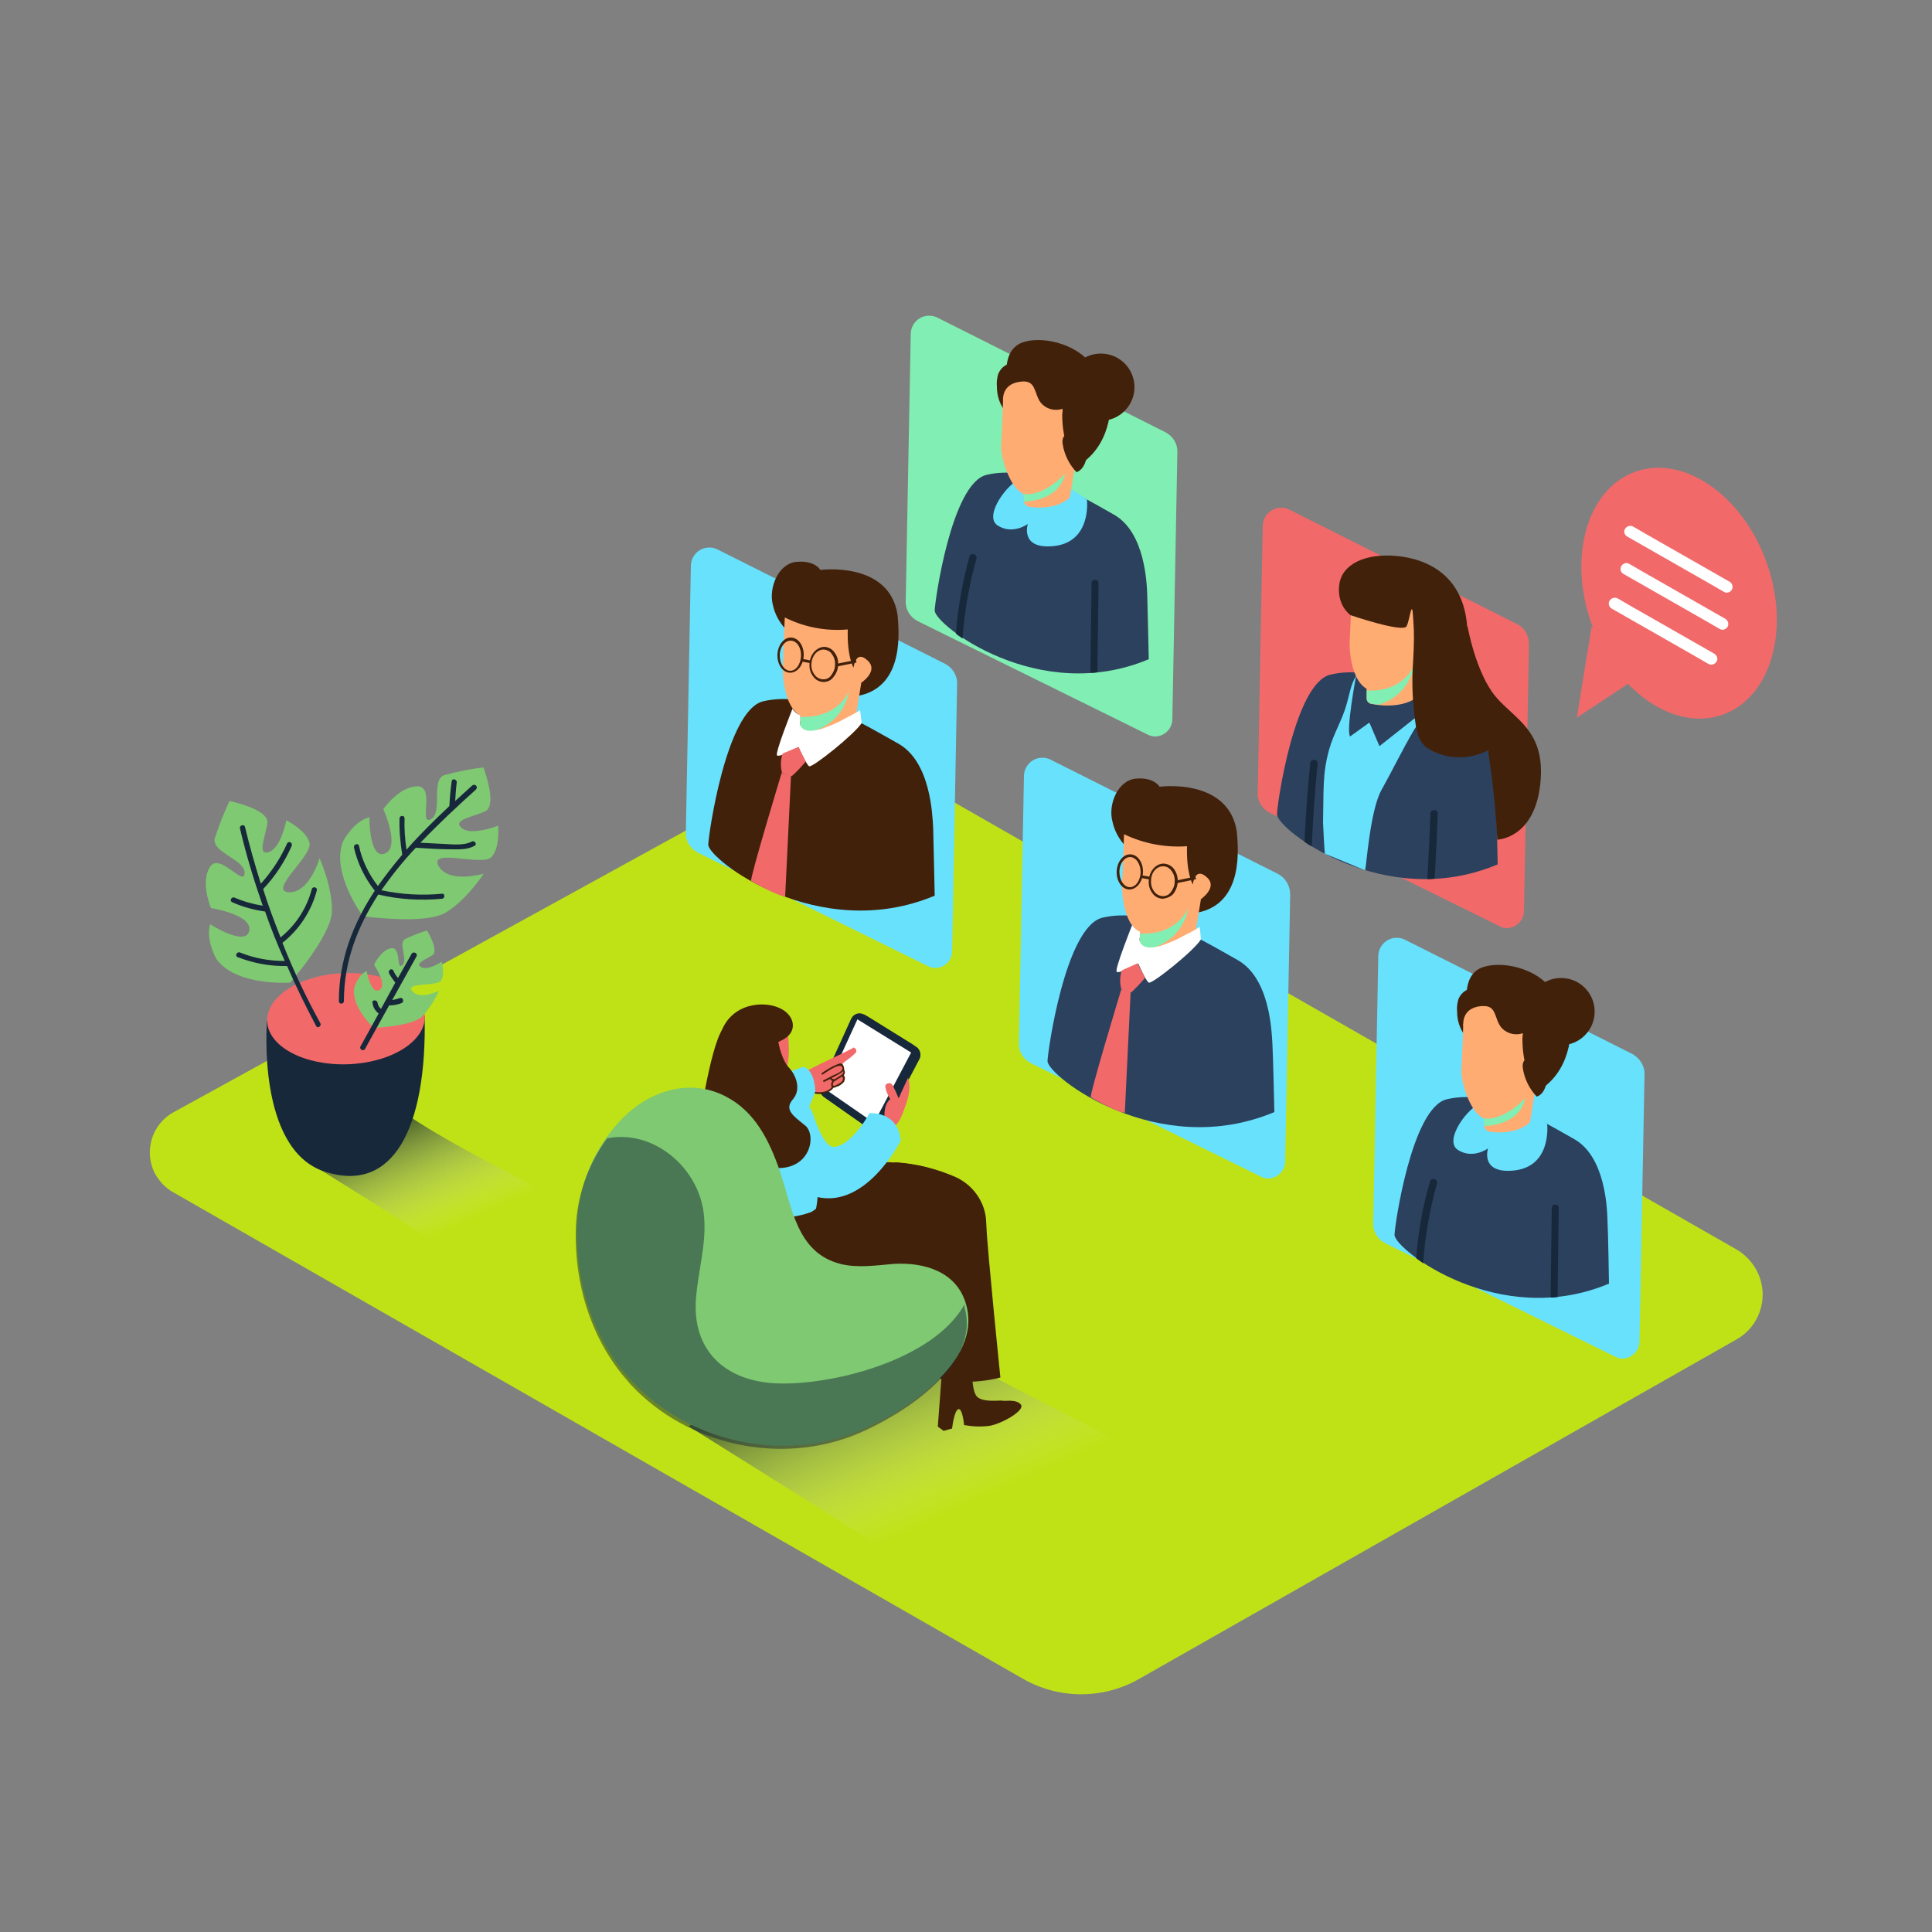<svg transform="scale(1)" version="1.1" id="Layer_1" xmlns="http://www.w3.org/2000/svg" xmlns:xlink="http://www.w3.org/1999/xlink" x="0px" y="0px" viewBox="0 0 500 500" xml:space="preserve" class="show_show__wrapper__graphic__5Waiy "><rect x="0" y="0" width="500" height="500" fill="#808080" stroke="none"/><title>React</title><style type="text/css">
	.st0{fill:#bfe217;}
	.st1{opacity:0.63;fill:url(#SVGID_1_);enable-background:new    ;}
	.st2{opacity:0.63;fill:url(#SVGID_00000066493255972801405800000017584202846951096497_);enable-background:new    ;}
	.st3{fill:#42210B;}
	.st4{fill:#17283A;}
	.st5{fill:#FFFFFF;}
	.st6{fill:#F2696A;}
	.st7{fill:#68E1FD;}
	.st8{fill:#7EC971;}
	.st9{opacity:0.5;fill:#17283A;enable-background:new    ;}
	.st10{fill:#81eeb3;}
	.st11{fill:#2B415D;}
	.st12{fill:#FFAC73;}
</style><path class="st0" id="Base" d="M44.9,308.6l219.9,125.9c9.3,5.3,20.7,5.3,30,0l154.5-87.8c6.5-3.6,8.8-11.8,5.1-18.3
	c-1.2-2.1-3-3.9-5.1-5.1L219.4,191.9L45,287.8c-5.8,3.1-7.9,10.4-4.8,16.1C41.4,305.9,42.9,307.5,44.9,308.6z"></path><g id="Shadow"><linearGradient id="SVGID_1_" gradientUnits="userSpaceOnUse" x1="117.495" y1="184.588" x2="105.535" y2="211.258" gradientTransform="matrix(1 0 0 -1 0 502)"><stop offset="0" style="stop-color: rgb(255, 255, 255); stop-opacity: 0;"></stop><stop offset="1" style="stop-color: rgb(23, 40, 58);"></stop></linearGradient><path class="st1" d="M104.2,287.7l-23.9,13.4l30.8,19.3h0.8c12.5-6.9,23.4-4.9,32.2-10.4C132.7,304,114.8,295.2,104.2,287.7z"></path><linearGradient id="SVGID_00000046298288564959404700000015888151778325559693_" gradientUnits="userSpaceOnUse" x1="242.942" y1="109.482" x2="224.122" y2="151.442" gradientTransform="matrix(1 0 0 -1 0 502)"><stop offset="0" style="stop-color: rgb(255, 255, 255); stop-opacity: 0;"></stop><stop offset="1" style="stop-color: rgb(23, 40, 58);"></stop></linearGradient><path d="
		M232.4,341.1l-54.2,28l55.2,34.6h1.4c22.3-12.3,37.5-21.5,53.4-31.3C267.7,361.5,251.4,354.5,232.4,341.1z" style="opacity: 0.63; fill: url(&quot;#SVGID_00000046298288564959404700000015888151778325559693_&quot;);"></path></g><g id="Character_1"><path class="st3" d="M224.3,355.6l-1.5-1.1l1.3-17.2l7.6,0.3c0,0-0.4,7.4,1.2,9.1s6.2,0.9,6.6,1.1s3.5-0.5,4.7,1s-5,5-8.2,5.5
		c-2.2,0.3-4.4,0.2-6.6-0.2c0,0-0.4-4.4-1.5-4.1s-1.5,5-1.5,5L224.3,355.6z"></path><path class="st3" d="M221.1,301.5c-0.6,18-1.3,41.4-1.3,41.4s4.1,5.6,15.4,3.2c1.2-0.3,3.9-28.9,5.2-43.8
		C234.1,300.6,227.5,300.3,221.1,301.5z"></path><path class="st3" d="M244.2,370.3l-1.5-1.1L244,352l7.6,0.3c0,0-0.4,7.4,1.2,9.1s6.2,0.9,6.7,1.1s3.5-0.5,4.7,1s-5,5-8.1,5.5
		c-2.2,0.3-4.4,0.2-6.6-0.2c0,0-0.4-4.5-1.5-4.1s-1.6,5-1.6,5L244.2,370.3z"></path><path class="st3" d="M247.5,304.7c-5-2.2-10.4-3.6-15.9-3.9c0.9,6.7,1.8,11.4,1.9,11.7c0.4,0.9,7.4,43.5,7.4,43.5
		c8.3,3.3,18,0.5,18,0.5s-3.4-33.3-3.6-38.9c0-0.6-0.1-1.2-0.1-1.8C254.9,311.1,251.9,306.8,247.5,304.7z"></path><path class="st3" d="M196.7,314.7c0,0,14-12.5,24.4-13.2s25.2,10,24.1,16.2s-21.1,19.6-21.1,19.6"></path><path class="st4" d="M225.3,292.3l-11.1-7.8c-0.9-0.6-1.3-1.8-0.8-2.9l7.9-17.4c0.6-1.2,2-1.7,3.2-1.1c0.1,0,0.2,0.1,0.2,0.1
		l12.4,7.7c1,0.6,1.4,2,0.9,3.1l-9.2,17.5c-0.6,1.2-2.1,1.6-3.2,1C225.5,292.4,225.4,292.4,225.3,292.3z"></path><path class="st4" d="M224.3,291.7l-11.1-7.8c-0.9-0.6-1.3-1.9-0.8-2.9l7.9-17.4c0.6-1.2,2-1.7,3.2-1.1c0.1,0,0.2,0.1,0.3,0.1
		l12.4,7.7c1,0.6,1.4,2,0.9,3.1l-9.2,17.5c-0.6,1.2-2.1,1.6-3.2,1C224.5,291.8,224.4,291.7,224.3,291.7z"></path><polygon class="st5" points="226.2,290.6 213.6,281.9 221.9,263.8 235.8,272.4 	"></polygon><path class="st6" d="M220.4,271.4c-4.1,2.2-10.6,4.8-15,7.8c-0.7,0.5-1.7,2.1-1,1.9c-0.3,0.3,2.6,1.5,2.3,1.8
		c-0.1,0.1,1.8-0.9,2-0.9s0,0,0,0c1.6,0.9,3.5,1.1,5.4,0.6l0.7-0.5h0.1l0.2-0.1c0,0,0,0,0-0.1l0.1-0.1c0-0.1,0.1-0.2,0.2-0.3
		c1-0.8,3.1-1.1,3.3-2.4c0-0.3-0.1-0.7-0.3-0.9c-0.1-0.2-0.1-0.4,0.1-0.5c0.2-0.8,0-1.5-0.4-2.2c0,0,0,0-0.1-0.1
		c0.1-0.1,0.2-0.2,0.2-0.3c1.1-0.8,2.2-1.6,3.2-2.6c0.1-0.1,0.2-0.2,0.2-0.4c0,0,0,0,0-0.1v-0.1c0-0.4-0.4-0.8-0.8-0.8
		C220.6,271.4,220.5,271.4,220.4,271.4z"></path><path class="st3" d="M218.3,275.9c-0.3-0.8-0.8-0.8-1.5-0.5c-1.5,0.6-2.8,1.4-4.1,2.3c-0.2,0.1,0,0.5,0.2,0.4c0.8-0.5,4.3-3.1,5-2
		s-1.6,1.9-2.3,2.2l-2.5,1.3c-0.2,0.1,0,0.5,0.2,0.4c0.5-0.3,1.1-0.5,1.6-0.8c0,0,0,0.1,0,0.1c0.1,0.2,0.3,0.3,0.5,0.5
		c-0.3,0.4-0.4,0.9-0.2,1.4c0,0,0,0.1,0.1,0.1c-1,1.5-4.1,1.8-5.5,0.8c-0.2-0.2-0.5,0.1-0.3,0.3c1.6,1.2,5,0.9,6.2-0.9
		c0.3,0,0.5-0.1,0.7-0.2c0.8-0.2,1.5-0.7,2-1.3c0.3-0.5,0.3-1.1,0-1.6c0,0,0-0.1-0.1-0.1c0.4-0.4,0.5-1,0.1-1.4c0,0,0,0,0,0
		C218.4,276.4,218.4,276.1,218.3,275.9z M218.1,279.6c-0.3,0.4-0.6,0.7-1.1,0.9c-0.3,0.1-0.9,0.6-1.2,0.5c-0.5-0.1-0.2-0.8,0-1.1
		l0,0c0.3-0.1,0.6-0.3,0.8-0.5l1-0.6c0.1-0.1,0.2-0.2,0.3-0.2C218.2,278.8,218.2,279.2,218.1,279.6z M216.8,278.8
		c-0.6,0.4-1,0.8-1.6,0.2c0.8-0.4,1.6-0.8,2.4-1.3c0.2-0.1,0.4-0.3,0.6-0.5C218.6,277.9,217.2,278.5,216.8,278.8L216.8,278.8z"></path><path class="st7" d="M208,276.1c0,0,2.8,0.6,3,6.4l-2.1,5.2l-11.4-5.9C197.5,281.9,200.2,278.5,208,276.1z"></path><path class="st6" d="M235,278.9c-0.8,1.9-1.7,3.5-2.4,5.4c-0.5-1.2-1-2.3-1.6-3.5c0,0-0.1-0.1-0.1-0.1c-0.3-0.4-0.9-0.5-1.4-0.2
		c-0.3,0.2-0.4,0.5-0.4,0.8c0.2,1.1,0.7,2.2,1.3,3.2c-0.1,0.1-0.2,0.1-0.3,0.2c-1.6,1.8-1.2,4.6-1.1,6.8c0,0.5,0.5,0.8,0.9,0.8
		c0.1,0,0.2,0,0.4-0.1c0.2,0,0.3,0,0.4-0.1c1.6-0.9,2.4-2.6,3-4.2C234.8,285,236,281.9,235,278.9z"></path><path class="st7" d="M192.4,278.7l4.1-1.2c1,0.1,9.9,3.8,13.6,10c0.4,1.9,0.8,3.9,0.9,5.8c0.3,2.6,0.6,5.2,0.7,7.9
		c0.2,2.9,0.1,5.7-0.1,8.6c-0.1,1.2-0.2,1.8-0.4,3c-0.5,0.4-1,0.8-1.6,1c-12.4,4.2-21.4-2.6-21.8-3.6s-1-15.1-1.3-23.5
		C186.5,283,188.9,279.7,192.4,278.7z"></path><path class="st6" d="M203.4,264.2c0,0,2.8,13.8-2.4,15.3s-11.2-4.3-11.6-7.1S196.1,259.6,203.4,264.2z"></path><path class="st3" d="M201.4,269.7c0.1-0.2,3.1-1,3.7-3.5s-1.6-5.7-6.8-6.2s-13.8,2.3-12.5,15.7s15,7.6,15.9,3.4
		C202.2,276,202.1,272.8,201.4,269.7z"></path><path class="st3" d="M201.4,269.7c0,0,0.9,4.6,2.7,6.5s3.4,5.6,1.1,8.3s0,4.2,3.2,6.8s1.2,13.2-10.5,10.6s-17.2-9.6-17.2-9.6
		s3-20.9,6.2-25.8"></path><path class="st7" d="M210.2,287.7c0,0,2.6,8.8,5.3,9.1s6.7-3.6,9.5-8.7c0,0,7.4-0.7,8.1,7.1c0,0-9.4,18.8-23,14.2"></path><path class="st8" d="M161.3,354.9c-8.4-10.3-12.2-23.6-12-36.8c0.1-10.7,4.3-21,11.8-28.7c6.9-7,17.3-10.5,26.6-5.7
		c7.7,3.9,11.4,11.5,14.1,19.3c3.2,9.3,4.3,21.2,15.7,24.1c4.4,1.1,9.1,0.4,13.7,0c8-0.5,16.4,2,18.8,10.4c4.4,15-16,27.9-27.5,32.7
		c-20,8.4-44.1,3.1-58.8-12.6C162.8,356.7,162,355.8,161.3,354.9z"></path><path class="st9" d="M249.6,337.6c-8.1,14.5-34.6,21.1-49,20.4c-13.1-0.7-21.4-8.6-20.5-21.7c0.5-7.2,2.8-14.4,2.1-21.6
		c-1.1-12.4-13-22.5-25.1-20.1c-5.2,7.1-8,15.6-8.1,24.3c-0.2,13.2,3.7,26.5,12,36.8c0.8,0.9,1.5,1.8,2.3,2.7
		c14.7,15.7,38.8,21,58.8,12.6c11.5-4.9,31.9-17.7,27.5-32.7C249.7,338,249.6,337.8,249.6,337.6z"></path></g><g id="Plant"><path class="st4" d="M69.1,264.2c0,0-2.8,33.2,14.9,39s26.5-11.1,25.9-40.3"></path><ellipse class="st6" transform="matrix(1 -3.175965e-02 3.175965e-02 1 -8.324 2.976)" cx="89.5" cy="263.5" rx="20.4" ry="11.8"></ellipse><path class="st8" d="M93.9,237.1c0,0-8.4-11.3-5.1-19.4c0,0,2.7-5.2,6.8-6.2c0,0-0.1,11,4,9.4s-0.4-11.5-0.4-11.5s4.1-5.9,8.8-5.9
		s0.3,10.2,3.5,8.5s-0.1-10.2,3.5-11.4c3.3-0.9,6.7-1.6,10.1-2c0,0,3.8,9.9,0.4,11.4s-8.5,2.2-6,4.3s9.4-0.6,9.4-0.6
		s0.6,5.6-1.7,8.1s-16.3-2.4-13.7,2.3s11.7,2,11.7,2s-4.5,6.9-9.9,10.1S93.9,237.1,93.9,237.1z"></path><path class="st8" d="M96.7,266c0,0-6-5.5-5-10.5c0,0,1-3.3,3.2-4.2c0,0,1.1,6.2,3.3,4.9s-1.4-6.5-1.4-6.5s1.7-3.8,4.4-4.3
		s1.3,5.8,2.9,4.4s-1.2-5.8,0.8-6.8c1.8-0.9,3.7-1.6,5.6-2.2c0,0,3.2,5.2,1.4,6.4s-4.6,2.1-2.9,3.1s5.3-1.4,5.3-1.4s0.9,3.1-0.1,4.8
		s-9.5,0.4-7.5,2.8c2,2.4,6.9-0.1,6.9-0.1c-1.1,2.5-2.6,4.8-4.5,6.8C106.1,265.7,96.7,266,96.7,266z"></path><path class="st8" d="M75.1,254.3c0,0-14,1-19.1-6.1c0,0-2.9-5.1-1.6-9c0,0,9.2,5.9,10.1,1.7c0.9-4.2-9.9-5.9-9.9-5.9
		s-2.8-6.6-0.3-10.6s8.8,5.2,9,1.6s-8.7-5.4-7.7-9.1c1.1-3.3,2.3-6.5,3.8-9.6c0,0,10.4,2.1,9.8,5.8s-2.7,8.4,0.4,7.4
		s4.5-8.2,4.5-8.2s5.1,2.5,6,5.8s-10.8,12.5-5.4,12.8s8-8.8,8-8.8s3.4,7.5,3.2,13.8S75.1,254.3,75.1,254.3z"></path><path class="st4" d="M122.2,203.3c-1.4,1.3-2.9,2.6-4.4,4c0.1-1.6,0.2-3.2,0.4-4.8c0.1-0.8-1.2-1.2-1.3-0.3
		c-0.3,2.1-0.5,4.3-0.6,6.4c-3.8,3.6-7.6,7.3-11.1,11.3c-0.4-2.7-0.6-5.4-0.5-8.1c0-0.9-1.3-0.8-1.3,0c-0.1,3.1,0.2,6.3,0.7,9.4
		c-2.2,2.6-4.3,5.3-6.3,8.1c-2.4-3.1-4.1-6.6-4.9-10.4c-0.2-0.8-1.4-0.4-1.3,0.4c0.9,4,2.7,7.8,5.3,11.1c0,0,0.1,0.1,0.1,0.1
		c-5.6,8.5-9.3,17.9-9.3,28.6c0,0.9,1.3,0.8,1.3,0c0-10.4,3.6-19.4,8.9-27.6c5.4,1.3,11,1.6,16.5,1.1c0.8-0.1,0.8-1.4,0-1.3
		c-5.2,0.5-10.5,0.2-15.7-0.9c2.7-3.9,5.7-7.6,8.9-11h0.1c3.1,0.2,6.2,0.4,9.3,0.4c2,0,4,0.1,5.8-0.9c0.8-0.4,0-1.5-0.7-1.1
		c-2.1,1.1-5.1,0.7-7.4,0.6c-2-0.1-3.9-0.2-5.9-0.3c4.6-4.8,9.5-9.4,14.3-13.7C123.9,203.6,122.9,202.7,122.2,203.3z"></path><path class="st4" d="M82,230.4c0.2-0.8-1.1-1.1-1.3-0.3c-1.3,4.9-4.1,9.3-8.1,12.5c-1.6-4.1-3.2-8.3-4.5-12.5
		c3.1-3.3,5.6-7.1,7.4-11.2c0.3-0.8-0.8-1.4-1.2-0.6c-1.7,3.8-4,7.3-6.8,10.4c-1.5-4.8-2.9-9.7-4.1-14.7c-0.2-0.8-1.5-0.4-1.3,0.4
		c1.6,6.8,3.6,13.4,5.9,20c-2.5-0.4-5-1.1-7.3-2.1c-0.8-0.3-1.4,0.8-0.6,1.2c2.7,1.2,5.6,2,8.5,2.4l0,0c1.5,4.3,3.2,8.6,5.1,12.8
		c-4,0-7.9-0.7-11.6-2.2c-0.8-0.3-1.4,0.9-0.6,1.2c4.1,1.6,8.4,2.4,12.8,2.3c2.3,5.3,4.8,10.4,7.5,15.5c0.4,0.8,1.5,0,1.1-0.7
		c-3.7-6.7-7-13.7-9.8-20.8l0,0C77.4,240.6,80.6,235.8,82,230.4z"></path><path class="st4" d="M106.5,246.9l-3.5,6.2c-0.5-0.6-0.9-1.2-1.2-1.9c-0.4-0.8-1.5-0.1-1.1,0.7c0.4,0.8,1,1.6,1.6,2.4l0,0l-3.7,6.8
		c-0.5-0.4-0.8-1-0.9-1.6c-0.1-0.8-1.5-0.8-1.3,0c0.1,1.1,0.7,2.1,1.6,2.8l-4.7,8.5c-0.2,0.3-0.1,0.7,0.3,0.9
		c0.3,0.2,0.7,0.1,0.9-0.3l6.2-11.2c1.1,0,2.2-0.2,3.2-0.6c0.8-0.3,0.4-1.6-0.4-1.3c-0.6,0.2-1.3,0.4-2,0.5
		c2.1-3.8,4.2-7.5,6.3-11.3c0.2-0.3,0-0.8-0.3-0.9C107.1,246.4,106.7,246.5,106.5,246.9z"></path></g><g id="Avatars"><path class="st7" d="M247.7,177.1l-1.3,69.2c-0.1,2.4-2.1,4.3-4.5,4.2c-0.6,0-1.3-0.2-1.8-0.5l-59.4-29.3c-2-1-3.3-3-3.2-5.2
		l1.3-69.2c0.1-2.6,2.3-4.7,4.9-4.6c0.7,0,1.4,0.2,2,0.5l58.9,29.6C246.5,172.8,247.8,174.8,247.7,177.1z"></path><path class="st7" d="M333.9,231.5l-1.3,69.2c-0.1,2.4-2.1,4.3-4.5,4.3c-0.6,0-1.3-0.2-1.8-0.5l-59.4-29.3c-2-1-3.3-3-3.2-5.3
		l1.3-69.2c0.1-2.6,2.3-4.7,4.9-4.6c0.7,0,1.4,0.2,2,0.5l58.9,29.6C332.7,227.2,333.9,229.3,333.9,231.5z"></path><path class="st7" d="M425.6,278.1l-1.3,69.2c-0.1,2.4-2.1,4.3-4.5,4.3c-0.6,0-1.3-0.2-1.8-0.5l-59.4-29.3c-2-1-3.3-3-3.2-5.3
		l1.3-69.2c0.1-2.6,2.3-4.7,4.9-4.6c0.7,0,1.4,0.2,2,0.5l58.9,29.6C424.4,273.9,425.7,275.9,425.6,278.1z"></path><path class="st10" d="M304.7,117.1l-1.3,69.2c-0.1,2.4-2.1,4.3-4.5,4.3c-0.6,0-1.3-0.2-1.9-0.5l-59.4-29.3c-2-1-3.3-3-3.2-5.3
		l1.3-69.2c0.1-2.6,2.3-4.7,4.9-4.6c0.7,0,1.4,0.2,2,0.5l58.9,29.6C303.5,112.8,304.8,114.8,304.7,117.1z"></path><path class="st6" d="M395.7,166.7l-1.3,69.2c-0.1,2.4-2.1,4.3-4.5,4.3c-0.6,0-1.3-0.2-1.8-0.5l-59.4-29.3c-2-1-3.3-3-3.2-5.2
		l1.3-69.2c0.1-2.6,2.3-4.7,4.9-4.6c0.7,0,1.4,0.2,2,0.5l58.9,29.6C394.5,162.4,395.7,164.5,395.7,166.7z"></path><path class="st11" d="M329.8,287.8c0,0-0.3-14.1-0.5-17.6c-0.2-3.2-0.6-17.1-9.1-21.8c-10.7-6-23-13.7-34.9-10.9
		c-9.6,2.3-14.2,34.9-14.2,37.1C271.1,278.5,299.6,300.5,329.8,287.8z"></path><path class="st3" d="M291.3,219c-1.7-1.8-2.9-4-3.4-6.4c-1.2-4.4,1.4-10.7,6.1-11.1s6.1,2.1,6.1,2.1s17.9-2.4,20,11.7l0,0
		c0.3,3.9,1.9,18.2-9.8,20.8s-6.8-13.6-6.8-13.6"></path><path class="st12" d="M290.9,215.9c0,0-0.3,9.2-0.5,12.6c-0.2,3.6,0.9,13.4,6.8,13.3s12.3-6.7,12.3-8.2c0,0,6.1-3.5,2.9-6.5
		s-3.7,1.8-3.7,1.8s-1.7-2.7-1.5-9.9C301.5,219.4,295.9,218.3,290.9,215.9z"></path><path class="st12" d="M308.8,243c-3.1,2.6-8,2.9-12.5,2.1c-0.7-0.1-1.2-0.6-1.3-1.3c0-1.4,0-2.8-0.1-4.2l15.9-6.9l-1.6,9.9
		C309.1,242.5,309,242.7,308.8,243z"></path><path class="st10" d="M298,245.4c-0.6-0.1-1.2-0.2-1.8-0.3c-0.6-0.1-1.1-0.6-1.2-1.3c0-0.7,0-1.4,0-2.2c3.3,0.2,9.2-0.4,12.5-6.4
		C306.5,240.2,302.8,244.1,298,245.4z"></path><path class="st5" d="M310.5,239.9c-1.3,0.8-2.6,1.5-4,2.2c-1.9,1.1-3.9,1.9-5.9,2.6c-1.7,0.5-4.7,1.2-5.6-1c-0.1-0.4-0.1-0.8,0-1.2
		c0-0.5,0-0.9,0-1.4l0,0c-0.8-0.3-1.4-0.9-1.9-1.5c0-0.1-0.1-0.1-0.1-0.2l0,0c0,0-4.6,11.5-4,12.1s5.6-2.1,5.6-2.1s1.9,4.4,2.7,4.9
		s12-8.5,13.5-11.2L310.5,239.9z"></path><path class="st6" d="M290.4,251.1c-0.2,0.1-0.9,2.5-0.2,4.9c0,0,2,1,2.4,0.9s3.8-3.7,3.7-3.9s-1.9-3.7-1.9-3.7L290.4,251.1z"></path><path class="st6" d="M290.2,256c0,0-8.4,27.7-7.9,28s6.6,3.8,8.8,4l1.5-31.1"></path><path class="st3" d="M292.3,230.2h-0.1c-1.9-0.1-3.3-2.2-3.2-4.7s1.7-4.5,3.6-4.4s3.3,2.2,3.2,4.7S294.1,230.2,292.3,230.2z
		 M292.5,221.8c-1.5,0-2.8,1.7-2.8,3.8s1.1,3.9,2.6,4s2.8-1.6,2.9-3.8l0,0C295.2,223.7,294.1,221.9,292.5,221.8L292.5,221.8z"></path><path class="st3" d="M300.9,232.6h-0.1c-1.1-0.1-2-0.6-2.6-1.5c-0.7-0.9-1-2.1-0.9-3.2c0.1-2.5,1.9-4.5,4-4.4c1,0.1,2,0.6,2.6,1.5
		c1.3,1.9,1.2,4.5-0.3,6.4C302.9,232.1,301.9,232.5,300.9,232.6z M301,224.2c-1.7,0-3.1,1.6-3.1,3.7c-0.1,1,0.2,2,0.8,2.8
		c0.8,1.2,2.5,1.6,3.7,0.8c0.2-0.2,0.5-0.4,0.6-0.6c0.6-0.8,1-1.7,1-2.7l0,0c0.1-1-0.2-2-0.8-2.8C302.7,224.7,302,224.2,301,224.2
		L301,224.2z"></path><rect class="st3" x="296.2" y="225.9" transform="matrix(0.183 -0.983 0.983 0.183 19.201 477.058)" width="0.7" height="2.2"></rect><rect class="st3" x="304.3" y="227.4" transform="matrix(0.98 -0.201 0.201 0.98 -39.433 66.17)" width="5" height="0.7"></rect><path class="st11" d="M297.3,170.6c0,0-0.3-13.4-0.4-16.7c-0.1-3-0.6-16.2-8.6-20.7c-10.1-5.7-21.8-13-33-10.3
		c-9.1,2.2-13.4,33-13.4,35.1C241.9,161.7,268.8,182.6,297.3,170.6z"></path><path class="st7" d="M281.3,129.3c0,0,1.4,11.7-9.6,12.1c-7.7,0.3-5.7-5.8-5.7-5.8s-3.9,2.9-7.8,0.4s3-11.5,6-12
		S274.4,124,281.3,129.3z"></path><circle class="st3" cx="284.9" cy="100.2" r="8.7"></circle><path class="st3" d="M260,106.3c-1.3-1.8-2-3.9-2-6.2c-0.1-1.1,0-2.1,0.3-3.2c0.4-1.1,1.2-2,2.2-2.5c0.8-0.5,1.5-1,2.1-1.6
		c0,0,22.8-3.4,24.8,9.9l0,0c0.3,3.7-0.4,14.8-10.8,19s-5-12.3-5-12.3"></path><path class="st12" d="M264.6,125.3l13.8-6l-1.5,9.3c0,0-0.1,0.2-0.3,0.4c-2.5,2.1-6.3,2.7-10.1,2.2c-0.8-0.1-1.5-0.8-1.5-1.6
		C264.9,128.2,264.8,126.8,264.6,125.3z"></path><path class="st12" d="M259.6,103.8c0,0-0.6-4.4,4.4-5c1.3-0.2,2.6-0.1,3.4,1.2c0.9,1.6,1,3.4,2.4,4.7c1.4,1.3,3.4,1.7,5.2,1.1
		c0,1.5-0.3,2.6-2.1,3S260.9,106.8,259.6,103.8z"></path><path class="st3" d="M277.7,100.4c-5.3-2.2-10.4-3.5-16.1-3c-0.5,0-1,0.4-1,0.9c-0.3-2.3-0.6-8.1,4.1-9.7c5.9-2,15.6,1.2,18.1,6.6
		c1.2,2.7,1.8,5.6,1.5,8.5C282.2,102.3,280,101.2,277.7,100.4z"></path><path class="st10" d="M264.9,127.8l0.1,2c0,0,9,0.1,10.6-7.1L264.9,127.8z"></path><path class="st12" d="M259.6,103.4c0,0-0.3,8.7-0.5,11.9c-0.2,3.4,2.8,12.4,6.4,12.6c5.6,0.2,11.6-6.3,11.7-7.8
		c0,0,5.8-3.3,2.7-6.1s-3.5,1.7-3.5,1.7s-1.6-2.6-1.5-9.3C269.7,106.8,264.4,105.8,259.6,103.4z"></path><path class="st4" d="M248.9,165.1c-0.5-0.3-1-0.7-1.5-1.1c0.5-6.8,1.7-13.4,3.5-20c0.3-1.1,2.1-0.6,1.8,0.6
		c-1.9,6.7-3.1,13.7-3.6,20.7L248.9,165.1z"></path><path class="st4" d="M283,174.1c-0.3,0-0.5,0-0.8,0l0.3-23.2c0-1.2,1.9-1.1,1.8,0.1l-0.3,23C283.7,174,283.3,174.1,283,174.1z"></path><path class="st3" d="M278.6,122.2c-1.9-2-3.2-4.6-3.6-7.4c-0.5-4.3,5.2-2.2,6-0.2S281.3,121.3,278.6,122.2z"></path><path class="st11" d="M387.6,223.7c0,0-0.3-13.8-0.4-17.2c-0.2-3.1-0.6-16.6-8.9-21.3c-10.4-5.9-22.5-13.4-34-10.6
		c-9.3,2.2-13.9,34-13.8,36.2C330.5,214.6,358.2,236.1,387.6,223.7z"></path><path class="st7" d="M367.3,186.4c0,0.7-0.9,1.8-1.3,2.4c-3,5.1-5.6,10.5-8.5,15.7s-3.9,19.7-4.2,20.7c0,0.1-10.3-4.3-10.4-4.2
		s-0.5-7.6-0.5-8.1c0.2-8.4-0.2-12.6,1.6-19c1.3-4.5,3.4-7.5,4.6-12c0.6-2.1,1-4.7,2.2-6.7C352.2,173,367.5,181.5,367.3,186.4z"></path><path class="st4" d="M370.3,227.5h-0.9c0.3-5.7,0.6-11.5,0.8-17.2c0.2-0.5,0.8-0.8,1.3-0.6c0.3,0.1,0.5,0.4,0.6,0.6
		c-0.2,5.7-0.5,11.4-0.8,17.1L370.3,227.5z"></path><path class="st4" d="M339.4,219L339.4,219l-0.2-0.1l-0.5-0.3c-0.2-0.1-0.4-0.2-0.6-0.4s-0.3-0.2-0.5-0.3c0.3-6.8,0.8-13.6,1.5-20.4
		c0.1-1.2,2-1.1,1.9,0.1c-0.7,7-1.2,14-1.5,21.1C339.5,218.8,339.5,218.9,339.4,219z"></path><path class="st11" d="M350.9,175.2c0,0-2.6,13.9-1.5,15.4l5-3.6l2.6,6.1l12.4-9.8L350.9,175.2z"></path><path class="st12" d="M349.8,153.6c0,0-0.3,8.9-0.5,12.2c-0.2,3.5,0.9,13,6.6,13s12-6.5,12-8c0,0,6-3.4,2.8-6.3s-3.6,1.8-3.6,1.8
		s-1.7-2.7-1.5-9.6C360.1,157.1,354.6,156.1,349.8,153.6z"></path><path class="st12" d="M367.2,180.1c-3.1,2.6-7.9,2.9-12.2,2.1c-0.7-0.1-1.2-0.6-1.3-1.3c0-1.4,0-2.7-0.1-4.1l15.5-6.8l-1.6,9.6
		C367.5,179.6,367.4,179.8,367.2,180.1z"></path><path class="st10" d="M356.7,182.4c-0.6-0.1-1.2-0.2-1.8-0.3c-0.7-0.1-1.2-0.6-1.2-1.3c0-0.7,0-1.4,0-2.1c3.2,0.2,9-0.4,12.2-6.2
		C364.9,177.3,361.4,181.1,356.7,182.4z"></path><path class="st3" d="M387,180.2c-5.1-6.2-7.2-18.1-7.2-18.1h-0.1c-1-13-10-17.4-18.1-18.2s-14.3,2-15,7.4s2.9,7.9,2.9,7.9
		s13.5,4.6,14.5,2.9s1.5-9.5,1.9,0.8c0.1,3.4-0.1,6.8-0.3,10.2c-0.2,4.1,0,8.3,0.5,12.4c0.4,3.1,0.7,6.5,3.6,8.3
		c4.7,2.8,10.5,2.9,15.4,0.4c1.2,7.7,2,15.4,2.4,23.1c0,0,9.5-0.2,11.1-14.2S392.1,186.3,387,180.2z"></path><path class="st3" d="M241.9,231.8c0,0-0.3-14.1-0.4-17.6c-0.2-3.2-0.6-17.1-9.1-21.8c-10.7-6-23.1-13.7-34.9-10.9
		c-9.6,2.3-14.2,34.9-14.2,37.1C183.3,222.4,211.8,244.4,241.9,231.8z"></path><path class="st3" d="M203.4,162.9c-1.7-1.8-2.9-4-3.4-6.4c-1.1-4.4,1.4-10.7,6.2-11.1s6.1,2.1,6.1,2.1s17.9-2.4,20,11.7l0,0
		c0.3,3.9,1.9,18.2-9.8,20.8s-6.8-13.6-6.8-13.6"></path><path class="st12" d="M203.1,159.8c0,0-0.4,9.2-0.5,12.6c-0.2,3.6,0.9,13.4,6.8,13.3s12.3-6.7,12.3-8.2c0,0,6.1-3.4,2.9-6.5
		s-3.7,1.8-3.7,1.8s-1.7-2.7-1.5-9.9C213.7,163.4,208.1,162.3,203.1,159.8z"></path><path class="st12" d="M221,187c-3.1,2.6-8.1,2.9-12.6,2.1c-0.7-0.1-1.2-0.6-1.3-1.3c0-1.4,0-2.8-0.1-4.2l15.9-6.9l-1.6,9.9
		C221.3,186.5,221.2,186.7,221,187z"></path><path class="st10" d="M210.2,189.3c-0.6-0.1-1.2-0.2-1.8-0.3c-0.7-0.1-1.2-0.6-1.3-1.3c0-0.7,0-1.4,0-2.2c3.3,0.2,9.2-0.4,12.6-6.4
		C218.7,184.1,215,188,210.2,189.3z"></path><path class="st5" d="M222.6,183.8c-1.3,0.8-2.6,1.5-4,2.2c-1.9,1.1-3.9,1.9-5.9,2.6c-1.7,0.5-4.7,1.2-5.6-0.9
		c-0.1-0.4-0.1-0.8,0-1.2c0-0.5,0-0.9,0-1.4l0,0c-0.8-0.3-1.4-0.8-1.9-1.5c0-0.1-0.1-0.1-0.1-0.2l0,0c0,0-4.6,11.5-4,12.1
		s5.6-2.1,5.6-2.1s1.9,4.4,2.7,4.9s12-8.5,13.6-11.2L222.6,183.8z"></path><path class="st6" d="M202.6,195c-0.2,0.1-0.9,2.6-0.2,5c0,0,2,1,2.4,0.9s3.8-3.7,3.7-3.9s-1.9-3.7-1.9-3.7L202.6,195z"></path><path class="st6" d="M202.3,200c0,0-8.4,27.7-7.9,28s6.6,3.8,8.8,4l1.5-31.1"></path><path class="st3" d="M204.5,174.1h-0.1c-1.9-0.1-3.3-2.2-3.2-4.7s1.7-4.5,3.6-4.4s3.3,2.2,3.2,4.7S206.3,174.1,204.5,174.1z
		 M204.6,165.8c-1.5,0-2.8,1.7-2.8,3.8s1.1,3.9,2.6,4s2.8-1.6,2.9-3.8l0,0C207.4,167.6,206.2,165.8,204.6,165.8L204.6,165.8z"></path><path class="st3" d="M213.1,176.5H213c-1.1-0.1-2-0.6-2.6-1.5c-0.7-0.9-1-2.1-0.9-3.2c0.1-2.5,1.9-4.4,3.9-4.4
		c1.1,0.1,2,0.6,2.6,1.5c0.7,0.9,1,2.1,0.9,3.2c0,1.1-0.5,2.3-1.2,3.1C215.1,176.1,214.1,176.5,213.1,176.5z M213.2,168.1
		c-1.7,0-3.1,1.6-3.2,3.7c-0.1,1,0.2,2,0.8,2.8c0.8,1.2,2.5,1.6,3.7,0.8c0.2-0.2,0.4-0.3,0.6-0.6c0.6-0.8,1-1.7,1-2.7l0,0
		c0.1-1-0.2-2-0.8-2.8C214.9,168.6,214.1,168.2,213.2,168.1L213.2,168.1z"></path><rect class="st3" x="208.3" y="169.9" transform="matrix(0.183 -0.983 0.983 0.183 2.49 344.902)" width="0.7" height="2.2"></rect><rect class="st3" x="216.5" y="171.3" transform="matrix(0.98 -0.201 0.201 0.98 -29.976 47.419)" width="5" height="0.7"></rect><path class="st11" d="M416.4,332.2c0,0-0.2-13.4-0.4-16.7c-0.1-3-0.6-16.2-8.6-20.7c-10.1-5.7-21.8-13-33-10.3
		c-9.1,2.2-13.5,33-13.5,35.1C361,323.4,387.9,344.2,416.4,332.2z"></path><path class="st7" d="M400.4,290.9c0,0,1.4,11.7-9.6,12.1c-7.7,0.3-5.7-5.8-5.7-5.8s-3.9,2.9-7.8,0.4s3-11.5,6-12
		S393.5,285.6,400.4,290.9z"></path><circle class="st3" cx="404" cy="261.8" r="8.7"></circle><path class="st3" d="M379.1,268c-1.3-1.8-2-3.9-2-6.1c-0.1-1.1,0-2.1,0.3-3.2c0.4-1.1,1.2-2,2.2-2.5c0.8-0.5,1.5-1,2.1-1.6
		c0,0,22.8-3.4,24.8,9.9l0,0c0.3,3.7-0.4,14.8-10.8,19c-10.5,4.3-5-12.3-5-12.3"></path><path class="st12" d="M383.7,286.9l13.8-6l-1.5,9.3l-0.3,0.5c-2.5,2.1-6.4,2.7-10.1,2.2c-0.8-0.1-1.5-0.8-1.5-1.6
		C384,289.9,383.9,288.4,383.7,286.9z"></path><path class="st12" d="M378.7,265.4c0,0-0.6-4.4,4.4-5c1.3-0.1,2.6-0.1,3.4,1.2c0.9,1.6,1,3.4,2.4,4.7c1.4,1.3,3.4,1.7,5.2,1.1
		c0,1.5-0.3,2.6-2.1,3S380,268.4,378.7,265.4z"></path><path class="st3" d="M396.8,262c-5.3-2.1-10.4-3.5-16.1-3c-0.5,0-1,0.4-1,0.9c-0.3-2.3-0.6-8.1,4.1-9.6c6-2,15.6,1.2,18.1,6.6
		c1.2,2.7,1.8,5.6,1.5,8.5C401.5,263.9,399.1,263,396.8,262z"></path><path class="st10" d="M384,289.4l0.1,2c0,0,9,0.1,10.6-7.1L384,289.4z"></path><path class="st12" d="M378.7,265c0,0-0.3,8.7-0.5,11.9c-0.2,3.4,2.8,12.4,6.4,12.6c5.6,0.2,11.6-6.3,11.7-7.8c0,0,5.8-3.3,2.7-6.1
		s-3.5,1.7-3.5,1.7s-1.6-2.6-1.5-9.3C388.8,268.4,383.5,267.3,378.7,265z"></path><path class="st4" d="M368,326.7c-0.5-0.3-1-0.7-1.5-1.1c0.5-6.7,1.7-13.4,3.6-19.9c0.3-1.1,2.1-0.6,1.8,0.6
		c-1.9,6.7-3.1,13.7-3.6,20.7L368,326.7z"></path><path class="st4" d="M402.1,335.8c-0.3,0-0.5,0-0.8,0l0.3-23.2c0-1.2,1.9-1.1,1.8,0.1l-0.3,23C402.8,335.7,402.5,335.7,402.1,335.8
		z"></path><path class="st3" d="M397.7,283.8c-1.9-2-3.2-4.6-3.6-7.4c-0.5-4.4,5.2-2.1,6-0.2S400.4,283,397.7,283.8z"></path></g><g id="Chat_Bubble"><ellipse class="st6" transform="matrix(0.94 -0.342 0.342 0.94 -26.357 157.605)" cx="434.4" cy="153.7" rx="24" ry="33.4"></ellipse><polyline class="st6" points="411.9,162.2 408.1,185.7 427.7,172.8 	"></polyline><path class="st5" d="M421.2,138.9l21.9,12.5l3.1,1.8c0.7,0.4,1.6,0.1,2-0.6c0.4-0.7,0.1-1.6-0.5-2l-21.9-12.5l-3.1-1.8
		c-0.7-0.4-1.6-0.2-2.1,0.5S420.4,138.5,421.2,138.9L421.2,138.9z"></path><path class="st5" d="M420.1,148.5L442,161l3.1,1.8c0.7,0.4,1.6,0.1,2-0.6c0.4-0.7,0.1-1.6-0.5-2l-21.9-12.5l-3.1-1.8
		c-0.7-0.4-1.6-0.1-2,0.6C419.2,147.2,419.4,148.1,420.1,148.5L420.1,148.5z"></path><path class="st5" d="M417.1,157.5l21.9,12.5l3.1,1.8c0.7,0.4,1.6,0.2,2.1-0.5s0.2-1.6-0.5-2.1l-21.9-12.5l-3.1-1.8
		c-0.7-0.4-1.6-0.2-2.1,0.5S416.4,157.1,417.1,157.5L417.1,157.5z"></path></g></svg>